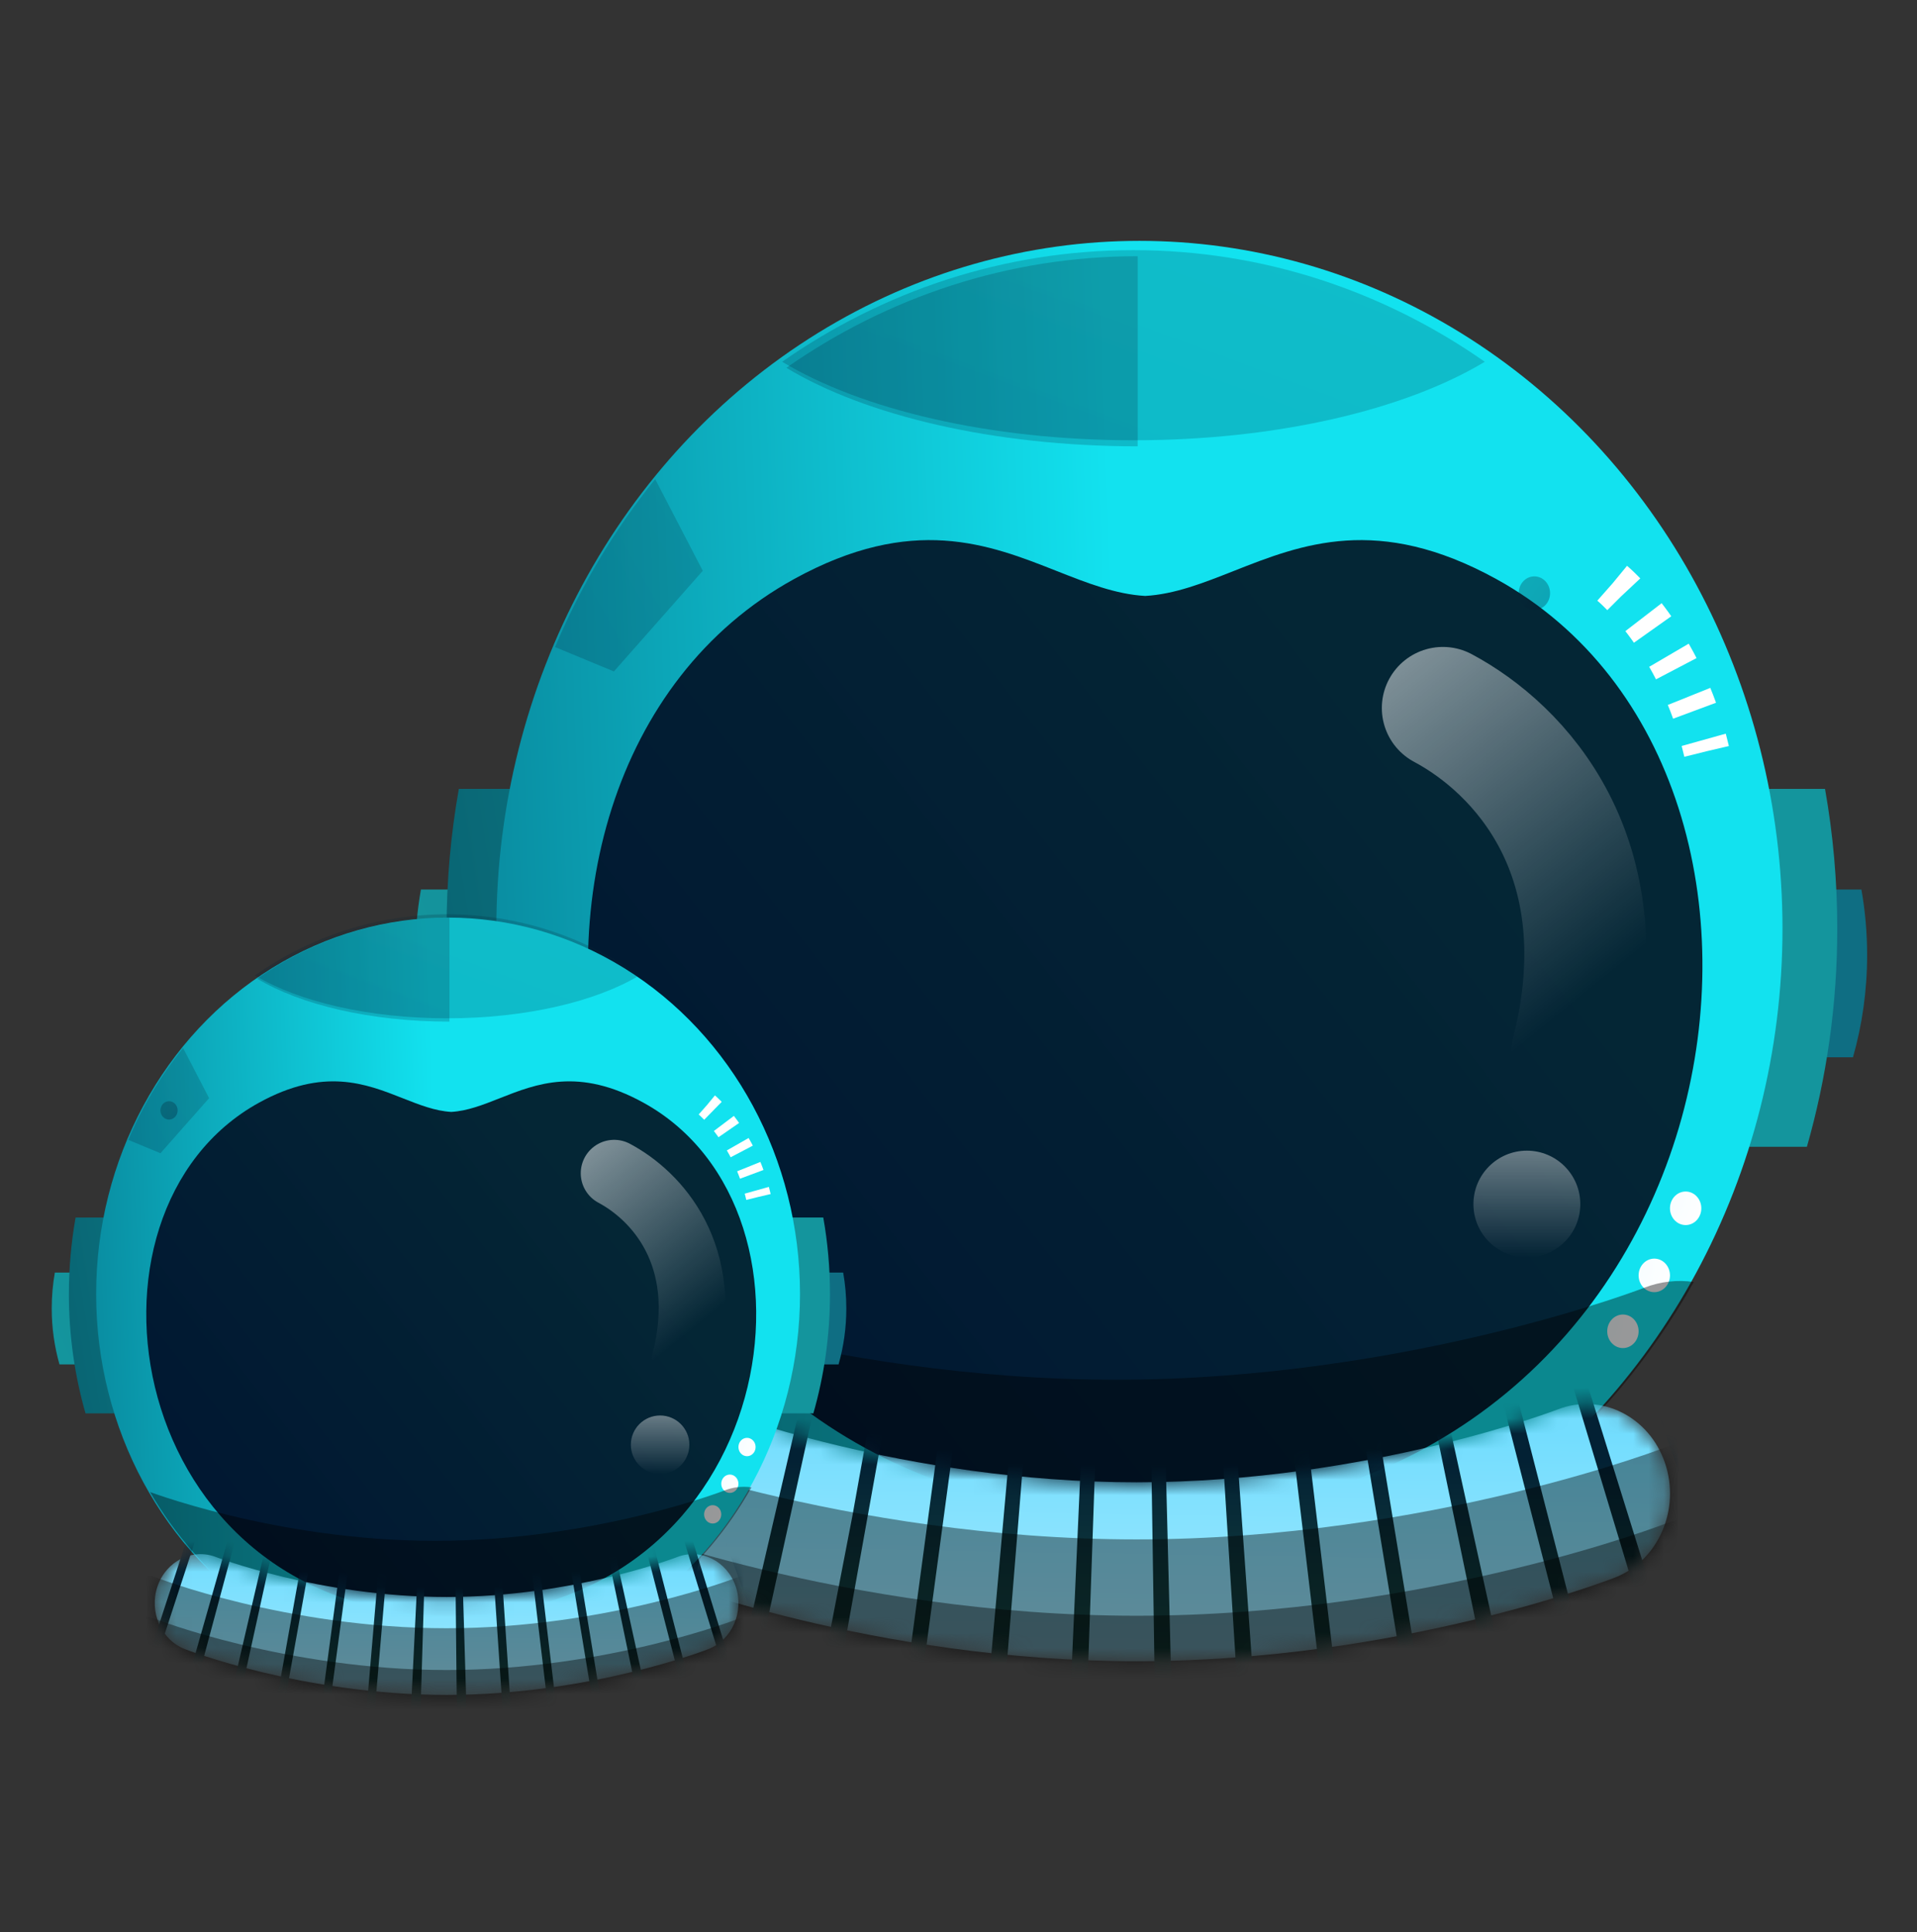 <svg xmlns="http://www.w3.org/2000/svg" width="125" height="126" fill="none" viewBox="0 0 125 126"><rect x="0" y="0" width="125" height="126" fill="#333333" stroke="none"/><path fill="url(#paint0_linear)" d="M120.825 68.954C121.425 66.846 121.748 64.607 121.748 62.287C121.748 60.826 121.62 59.397 121.375 58.013H27.447C27.202 59.397 27.074 60.826 27.074 62.287C27.074 64.607 27.397 66.846 27.997 68.954H120.825Z"/><path fill="url(#paint1_linear)" d="M117.821 74.789C119.108 70.291 119.801 65.515 119.801 60.566C119.801 57.45 119.527 54.402 119.002 51.449H29.919C29.394 54.402 29.119 57.45 29.119 60.566C29.119 65.515 29.812 70.291 31.1 74.789H117.821Z"/><ellipse cx="74.297" cy="60.566" fill="url(#paint2_linear)" rx="41.932" ry="44.858"/><path fill="url(#paint3_linear)" d="M75.17 98.925C113.598 98.122 121.221 50.778 97.564 37.762C89.856 33.52 84.857 35.495 80.442 37.24C78.466 38.02 76.606 38.755 74.673 38.866C72.74 38.755 70.881 38.02 68.905 37.24C64.489 35.495 59.491 33.52 51.782 37.762C28.126 50.778 35.748 98.122 74.176 98.925V98.936C74.342 98.936 74.508 98.935 74.673 98.933C74.838 98.935 75.004 98.936 75.17 98.936V98.925Z"/><circle cx="99.561" cy="78.528" r="3.484" fill="url(#paint4_linear)" opacity=".4"/><path stroke="url(#paint5_linear)" stroke-linecap="round" stroke-linejoin="round" stroke-width="7.964" d="M94.086 46.174C99.063 48.829 105.733 55.831 102.548 68.573"/><path fill="url(#paint6_linear)" d="M51 23.594C57.585 18.99 65.455 16.314 73.908 16.314C82.362 16.314 90.231 18.99 96.817 23.594C91.674 26.696 83.329 28.714 73.908 28.714C64.488 28.714 56.143 26.696 51 23.594Z" opacity=".2"/><path fill="url(#paint7_linear)" d="M51.273 23.988C57.859 19.385 65.728 16.709 74.182 16.709V29.108C64.761 29.108 56.416 27.091 51.273 23.988Z" opacity=".2"/><ellipse cx="105.824" cy="86.824" fill="url(#paint8_radial)" rx="1.023" ry="1.094"/><ellipse cx="107.87" cy="83.178" fill="url(#paint9_radial)" rx="1.023" ry="1.094"/><ellipse cx="109.914" cy="78.802" fill="url(#paint10_radial)" rx="1.023" ry="1.094"/><path fill="#000" fill-rule="evenodd" d="M65.793 104.465C54.411 101.906 44.729 94.41 38.794 84.168C38.823 84.178 38.853 84.189 38.883 84.2C39.313 84.355 39.972 84.584 40.834 84.864C42.56 85.423 45.095 86.181 48.244 86.942C54.565 88.47 63.241 89.981 72.757 89.981C82.272 89.981 90.948 88.47 97.269 86.942C100.418 86.181 102.953 85.423 104.679 84.864C105.542 84.584 106.2 84.355 106.63 84.2C106.845 84.123 107.003 84.064 107.1 84.028C107.149 84.01 107.182 83.997 107.2 83.99L107.208 83.987L107.21 83.986L107.212 83.986L107.215 83.984C108.285 83.567 109.39 83.455 110.446 83.607C104.862 93.566 95.767 101.015 84.993 103.997C81.153 104.427 77.04 104.695 72.757 104.695C70.377 104.695 68.05 104.612 65.793 104.465Z" clip-rule="evenodd" opacity=".4"/><path fill="url(#paint11_linear)" fill-rule="evenodd" d="M36.194 42.201C37.872 38.207 40.08 34.522 42.723 31.25L45.825 37.225L40.03 43.79L36.194 42.201Z" clip-rule="evenodd" opacity=".2"/><path stroke="url(#paint12_linear)" stroke-dasharray="1 1.99" stroke-width="2.986" d="M105.143 38.054C105.143 38.054 109.574 41.701 111.279 48.995"/><ellipse cx="100.05" cy="38.684" fill="url(#paint13_linear)" opacity=".3" rx="1.023" ry="1.094"/><mask id="mask0" width="70" height="18" x="39" y="91" mask-type="alpha" maskUnits="userSpaceOnUse"><path fill="url(#paint14_linear)" fill-rule="evenodd" d="M46.665 91.917L46.662 91.915L46.673 91.92C46.688 91.925 46.714 91.936 46.753 91.95C46.831 91.979 46.956 92.025 47.128 92.087C47.47 92.209 47.995 92.391 48.682 92.613C50.058 93.056 52.078 93.658 54.587 94.261C59.625 95.473 66.538 96.672 74.121 96.672C81.705 96.672 88.618 95.473 93.656 94.261C96.165 93.658 98.185 93.056 99.561 92.613C100.248 92.391 100.773 92.209 101.115 92.087C101.287 92.025 101.412 91.979 101.49 91.95C101.529 91.936 101.556 91.925 101.57 91.92L101.576 91.918L101.578 91.917L101.579 91.916L101.581 91.915C104.411 90.819 107.537 92.381 108.566 95.408C109.595 98.435 108.136 101.781 105.308 102.884C105.308 102.884 105.302 102.886 105.302 102.886L105.293 102.889L105.278 102.895L105.233 102.912C105.197 102.926 105.148 102.945 105.087 102.968C104.964 103.014 104.792 103.077 104.573 103.155C104.134 103.312 103.507 103.529 102.711 103.786C101.119 104.299 98.846 104.975 96.049 105.647C90.476 106.988 82.731 108.342 74.121 108.342C65.513 108.342 57.767 106.988 52.194 105.647C49.397 104.975 47.124 104.299 45.532 103.786C44.736 103.529 44.108 103.312 43.67 103.155C43.451 103.077 43.279 103.014 43.156 102.968C43.095 102.945 43.046 102.926 43.01 102.912L42.965 102.895L42.95 102.889L42.941 102.886C42.941 102.886 42.937 102.884 42.937 102.884C40.107 101.782 38.648 98.435 39.677 95.408C40.706 92.381 43.832 90.819 46.662 91.915" clip-rule="evenodd"/></mask><g mask="url(#mask0)"><path fill="url(#paint15_linear)" fill-rule="evenodd" d="M46.665 91.917L46.662 91.915L46.673 91.92C46.688 91.925 46.714 91.936 46.753 91.95C46.831 91.979 46.956 92.025 47.128 92.087C47.47 92.209 47.995 92.391 48.682 92.613C50.058 93.056 52.078 93.658 54.587 94.261C59.625 95.473 66.538 96.672 74.121 96.672C81.705 96.672 88.618 95.473 93.656 94.261C96.165 93.658 98.185 93.056 99.561 92.613C100.248 92.391 100.773 92.209 101.115 92.087C101.287 92.025 101.412 91.979 101.49 91.95C101.529 91.936 101.556 91.925 101.57 91.92L101.576 91.918L101.578 91.917L101.579 91.916L101.581 91.915C104.411 90.819 107.537 92.381 108.566 95.408C109.595 98.436 108.135 101.784 105.304 102.885C105.304 102.885 105.307 102.884 105.302 102.886L105.293 102.889L105.278 102.895L105.233 102.912C105.197 102.926 105.148 102.945 105.087 102.968C104.964 103.014 104.792 103.077 104.573 103.155C104.134 103.312 103.507 103.529 102.711 103.786C101.119 104.299 98.846 104.975 96.049 105.647C90.476 106.988 82.731 108.342 74.121 108.342C65.513 108.342 57.767 106.988 52.194 105.647C49.397 104.975 47.124 104.299 45.532 103.786C44.736 103.529 44.108 103.312 43.67 103.155C43.451 103.077 43.279 103.014 43.156 102.968C43.095 102.945 43.046 102.926 43.01 102.912L42.965 102.895L42.95 102.889L42.941 102.886C42.938 102.885 42.939 102.885 42.939 102.885C40.108 101.784 38.648 98.436 39.677 95.408C40.706 92.381 43.832 90.819 46.662 91.915" clip-rule="evenodd"/><path stroke="url(#paint16_linear)" stroke-dasharray="1 3.98" stroke-width="17.919" d="M110.256 95.212C110.256 95.212 94.077 101.776 74.119 101.776C54.162 101.776 37.983 95.212 37.983 95.212"/><path fill="#000" fill-rule="evenodd" d="M39.665 94.401L39.66 94.4L39.675 94.405C39.693 94.412 39.727 94.425 39.775 94.443C39.873 94.48 40.03 94.538 40.245 94.615C40.675 94.77 41.334 94.999 42.196 95.278C43.922 95.838 46.457 96.596 49.606 97.357C55.927 98.885 64.603 100.396 74.118 100.396C83.634 100.396 92.31 98.885 98.631 97.357C101.78 96.596 104.315 95.838 106.041 95.278C106.903 94.999 107.562 94.77 107.992 94.615C108.207 94.538 108.364 94.48 108.462 94.443C108.51 94.425 108.544 94.412 108.562 94.405L108.57 94.402L108.572 94.401L108.574 94.4L108.577 94.4C112.127 93.017 116.05 94.986 117.341 98.802C118.633 102.621 116.8 106.842 113.247 108.23C113.247 108.23 113.251 108.228 113.245 108.231L113.234 108.235L113.215 108.242L113.159 108.264C113.114 108.281 113.052 108.305 112.975 108.334C112.821 108.391 112.605 108.471 112.33 108.57C111.78 108.768 110.993 109.041 109.994 109.365C107.997 110.013 105.143 110.864 101.635 111.712C94.641 113.403 84.921 115.11 74.118 115.11C63.316 115.11 53.596 113.403 46.602 111.712C43.093 110.864 40.24 110.013 38.243 109.365C37.244 109.041 36.457 108.768 35.907 108.57C35.632 108.471 35.415 108.391 35.262 108.334C35.185 108.305 35.123 108.281 35.078 108.264L35.022 108.242L35.002 108.235L34.992 108.231C34.989 108.23 34.989 108.23 34.989 108.23C31.437 106.842 29.604 102.621 30.896 98.802C32.187 94.987 36.11 93.017 39.66 94.4" clip-rule="evenodd" opacity=".4"/><path fill="#000" fill-rule="evenodd" d="M39.665 99.379L39.66 99.377L39.675 99.382C39.693 99.389 39.727 99.402 39.775 99.421C39.873 99.457 40.03 99.516 40.245 99.593C40.675 99.747 41.334 99.977 42.196 100.256C43.922 100.816 46.457 101.574 49.606 102.335C55.927 103.863 64.603 105.374 74.118 105.374C83.634 105.374 92.31 103.863 98.631 102.335C101.78 101.574 104.315 100.816 106.041 100.256C106.903 99.977 107.562 99.747 107.992 99.593C108.207 99.516 108.364 99.457 108.462 99.421C108.51 99.402 108.544 99.389 108.562 99.382L108.57 99.38L108.572 99.379L108.574 99.378L108.577 99.377C112.127 97.994 116.05 99.964 117.341 103.78C118.633 107.598 116.8 111.819 113.247 113.207C113.247 113.207 113.251 113.206 113.245 113.209L113.234 113.213L113.215 113.22L113.159 113.242C113.114 113.259 113.052 113.282 112.975 113.311C112.821 113.369 112.605 113.449 112.33 113.548C111.78 113.745 110.993 114.019 109.994 114.343C107.997 114.99 105.143 115.842 101.635 116.69C94.641 118.38 84.921 120.087 74.118 120.087C63.316 120.087 53.596 118.38 46.602 116.69C43.093 115.842 40.24 114.99 38.243 114.343C37.244 114.019 36.457 113.745 35.907 113.548C35.632 113.449 35.415 113.369 35.262 113.311C35.185 113.282 35.123 113.259 35.078 113.242L35.022 113.22L35.002 113.213L34.992 113.209C34.989 113.207 34.989 113.207 34.989 113.207C31.437 111.819 29.604 107.598 30.896 103.78C32.187 99.964 36.11 97.994 39.66 99.377" clip-rule="evenodd" opacity=".4"/></g><path fill="url(#paint17_linear)" d="M54.68 88.982C55.009 87.828 55.185 86.603 55.185 85.334C55.185 84.534 55.115 83.752 54.981 82.995H3.577C3.443 83.752 3.373 84.534 3.373 85.334C3.373 86.603 3.55 87.828 3.878 88.982H54.68Z"/><path fill="url(#paint18_linear)" d="M53.036 92.176C53.741 89.714 54.12 87.101 54.12 84.392C54.12 82.686 53.97 81.019 53.682 79.402H4.93C4.643 81.019 4.492 82.686 4.492 84.392C4.492 87.101 4.871 89.714 5.576 92.176H53.036Z"/><ellipse cx="29.217" cy="84.392" fill="url(#paint19_linear)" rx="22.948" ry="24.549"/><path fill="url(#paint20_linear)" d="M29.695 105.384C50.726 104.945 54.897 79.035 41.951 71.911C37.732 69.59 34.996 70.671 32.58 71.626C31.498 72.053 30.481 72.455 29.423 72.516C28.365 72.455 27.348 72.053 26.266 71.626C23.849 70.671 21.114 69.59 16.895 71.911C3.949 79.035 8.12 104.945 29.151 105.384V105.39C29.242 105.39 29.333 105.39 29.423 105.389C29.513 105.39 29.604 105.39 29.695 105.39V105.384Z"/><circle cx="43.043" cy="94.222" r="1.907" fill="url(#paint21_linear)" opacity=".4"/><path stroke="url(#paint22_linear)" stroke-linecap="round" stroke-linejoin="round" stroke-width="4.358" d="M40.047 76.516C42.771 77.968 46.421 81.8 44.678 88.774"/><path fill="url(#paint23_linear)" d="M16.62 63.611C20.224 61.091 24.531 59.627 29.157 59.627C33.784 59.627 38.09 61.091 41.694 63.611C38.88 65.308 34.313 66.412 29.157 66.412C24.002 66.412 19.435 65.308 16.62 63.611Z" opacity=".2"/><path fill="url(#paint24_linear)" d="M16.77 63.826C20.373 61.307 24.68 59.842 29.307 59.842V66.628C24.151 66.628 19.584 65.524 16.77 63.826Z" opacity=".2"/><ellipse cx="46.471" cy="98.762" fill="url(#paint25_radial)" rx=".56" ry=".599"/><ellipse cx="47.59" cy="96.766" fill="url(#paint26_radial)" rx=".56" ry=".599"/><ellipse cx="48.71" cy="94.371" fill="url(#paint27_radial)" rx=".56" ry=".599"/><path fill="#000" fill-rule="evenodd" d="M24.562 108.416C18.334 107.016 13.035 102.913 9.787 97.308C9.803 97.314 9.819 97.32 9.836 97.326C10.071 97.41 10.431 97.536 10.903 97.689C11.848 97.995 13.235 98.41 14.959 98.826C18.418 99.663 23.166 100.49 28.374 100.49C33.581 100.49 38.33 99.663 41.789 98.826C43.512 98.41 44.9 97.995 45.844 97.689C46.316 97.536 46.676 97.41 46.912 97.326C47.029 97.284 47.116 97.251 47.169 97.231L47.224 97.211L47.228 97.209L47.229 97.209L47.23 97.208L47.232 97.208C47.818 96.98 48.422 96.918 49 97.001C45.944 102.451 40.967 106.528 35.07 108.16C32.969 108.395 30.718 108.542 28.374 108.542C27.071 108.542 25.798 108.497 24.562 108.416Z" clip-rule="evenodd" opacity=".4"/><path fill="url(#paint28_linear)" fill-rule="evenodd" d="M8.364 74.341C9.282 72.155 10.491 70.139 11.937 68.348L13.635 71.618L10.463 75.211L8.364 74.341Z" clip-rule="evenodd" opacity=".2"/><path stroke="url(#paint29_linear)" stroke-dasharray=".54 1.09" stroke-width="1.634" d="M46.098 72.071C46.098 72.071 48.523 74.067 49.456 78.059"/><ellipse cx="11.022" cy="72.417" fill="url(#paint30_linear)" opacity=".3" rx=".56" ry=".599"/><mask id="mask1" width="39" height="10" x="10" y="101" mask-type="alpha" maskUnits="userSpaceOnUse"><path fill="url(#paint31_linear)" fill-rule="evenodd" d="M14.095 101.55L14.093 101.549L14.099 101.551C14.107 101.554 14.122 101.56 14.143 101.568C14.185 101.584 14.254 101.609 14.348 101.642C14.535 101.709 14.823 101.809 15.199 101.93C15.951 102.173 17.057 102.502 18.43 102.833C21.187 103.496 24.971 104.152 29.121 104.152C33.271 104.152 37.055 103.496 39.812 102.833C41.185 102.502 42.29 102.173 43.043 101.93C43.419 101.809 43.706 101.709 43.894 101.642C43.988 101.609 44.056 101.584 44.099 101.568C44.12 101.56 44.135 101.554 44.143 101.551L44.146 101.55L44.147 101.55L44.148 101.549L44.149 101.549C45.698 100.949 47.409 101.804 47.971 103.46C48.535 105.117 47.736 106.948 46.188 107.551C46.188 107.551 46.185 107.553 46.185 107.553L46.181 107.555L46.172 107.558L46.148 107.567C46.128 107.575 46.101 107.585 46.068 107.597C46 107.622 45.906 107.657 45.786 107.7C45.546 107.786 45.203 107.905 44.767 108.045C43.896 108.326 42.652 108.696 41.122 109.064C38.071 109.798 33.832 110.539 29.121 110.539C24.41 110.539 20.171 109.798 17.12 109.064C15.59 108.696 14.346 108.326 13.475 108.045C13.039 107.905 12.696 107.786 12.456 107.7C12.336 107.657 12.242 107.622 12.174 107.597C12.141 107.585 12.114 107.575 12.094 107.567L12.07 107.558L12.061 107.555L12.057 107.553C12.057 107.553 12.054 107.552 12.054 107.552C10.506 106.949 9.707 105.117 10.27 103.46C10.833 101.804 12.544 100.949 14.093 101.549" clip-rule="evenodd"/></mask><g mask="url(#mask1)"><path fill="url(#paint32_linear)" fill-rule="evenodd" d="M14.095 101.55L14.093 101.549L14.099 101.551C14.107 101.554 14.122 101.56 14.143 101.568C14.185 101.584 14.254 101.609 14.348 101.642C14.535 101.709 14.823 101.809 15.199 101.93C15.951 102.173 17.057 102.502 18.43 102.833C21.187 103.496 24.971 104.152 29.121 104.152C33.271 104.152 37.055 103.496 39.812 102.833C41.185 102.502 42.29 102.173 43.043 101.93C43.419 101.809 43.706 101.709 43.894 101.642C43.988 101.609 44.056 101.584 44.099 101.568C44.12 101.56 44.135 101.554 44.143 101.551L44.146 101.55L44.147 101.55L44.148 101.549L44.149 101.549C45.698 100.949 47.409 101.804 47.971 103.46C48.535 105.117 47.736 106.95 46.186 107.552C46.186 107.552 46.188 107.552 46.185 107.553L46.181 107.555L46.172 107.558L46.148 107.567C46.128 107.575 46.101 107.585 46.068 107.597C46 107.622 45.906 107.657 45.786 107.7C45.546 107.786 45.203 107.905 44.767 108.045C43.896 108.326 42.652 108.696 41.122 109.064C38.071 109.798 33.832 110.539 29.121 110.539C24.41 110.539 20.171 109.798 17.12 109.064C15.59 108.696 14.346 108.326 13.475 108.045C13.039 107.905 12.696 107.786 12.456 107.7C12.336 107.657 12.242 107.622 12.174 107.597C12.141 107.585 12.114 107.575 12.094 107.567L12.07 107.558L12.061 107.555L12.057 107.553C12.055 107.552 12.056 107.552 12.056 107.552C10.506 106.95 9.707 105.117 10.27 103.46C10.833 101.804 12.544 100.949 14.093 101.549" clip-rule="evenodd"/><path stroke="url(#paint33_linear)" stroke-dasharray=".54 2.18" stroke-width="9.807" d="M48.896 103.353C48.896 103.353 40.042 106.946 29.12 106.946C18.198 106.946 9.343 103.353 9.343 103.353"/><path fill="#000" fill-rule="evenodd" d="M10.264 102.909L10.261 102.908L10.269 102.911C10.279 102.915 10.298 102.922 10.324 102.932C10.377 102.952 10.464 102.984 10.582 103.026C10.817 103.111 11.177 103.236 11.649 103.389C12.594 103.696 13.981 104.11 15.704 104.527C19.164 105.363 23.912 106.19 29.119 106.19C34.327 106.19 39.075 105.363 42.535 104.527C44.258 104.11 45.645 103.696 46.59 103.389C47.062 103.236 47.422 103.111 47.657 103.026C47.775 102.984 47.861 102.952 47.915 102.932C47.941 102.922 47.96 102.915 47.969 102.911L47.974 102.91L47.975 102.909L47.976 102.909L47.977 102.908C49.921 102.152 52.068 103.23 52.774 105.318C53.481 107.408 52.478 109.718 50.534 110.477C50.534 110.477 50.536 110.477 50.532 110.478L50.527 110.48L50.516 110.484L50.485 110.496C50.461 110.506 50.427 110.518 50.385 110.534C50.301 110.566 50.182 110.61 50.032 110.664C49.731 110.772 49.3 110.921 48.753 111.099C47.66 111.453 46.099 111.919 44.178 112.383C40.351 113.308 35.032 114.243 29.119 114.243C23.207 114.243 17.888 113.308 14.06 112.383C12.14 111.919 10.579 111.453 9.486 111.099C8.939 110.921 8.508 110.772 8.207 110.664C8.056 110.61 7.938 110.566 7.854 110.534C7.812 110.518 7.778 110.506 7.753 110.496L7.723 110.484L7.712 110.48L7.707 110.478C7.705 110.477 7.705 110.477 7.705 110.477C5.761 109.718 4.758 107.408 5.465 105.318C6.171 103.23 8.318 102.152 10.261 102.908" clip-rule="evenodd" opacity=".4"/><path fill="#000" fill-rule="evenodd" d="M10.264 105.633L10.261 105.632L10.269 105.635C10.279 105.639 10.298 105.646 10.324 105.656C10.377 105.676 10.464 105.708 10.582 105.75C10.817 105.835 11.177 105.96 11.649 106.113C12.594 106.419 13.981 106.834 15.704 107.251C19.164 108.087 23.912 108.914 29.119 108.914C34.327 108.914 39.075 108.087 42.535 107.251C44.258 106.834 45.645 106.419 46.59 106.113C47.062 105.96 47.422 105.835 47.657 105.75C47.775 105.708 47.861 105.676 47.915 105.656C47.941 105.646 47.96 105.639 47.969 105.635L47.974 105.633L47.975 105.633L47.976 105.633L47.977 105.632C49.921 104.875 52.068 105.953 52.774 108.041C53.481 110.131 52.478 112.441 50.534 113.201C50.534 113.201 50.536 113.2 50.532 113.202L50.527 113.204L50.516 113.208L50.485 113.22C50.461 113.229 50.427 113.242 50.385 113.258C50.301 113.289 50.182 113.333 50.032 113.387C49.731 113.495 49.3 113.645 48.753 113.822C47.66 114.177 46.099 114.643 44.178 115.107C40.351 116.032 35.032 116.966 29.119 116.966C23.207 116.966 17.888 116.032 14.06 115.107C12.14 114.643 10.579 114.177 9.486 113.822C8.939 113.645 8.508 113.495 8.207 113.387C8.056 113.333 7.938 113.289 7.854 113.258C7.812 113.242 7.778 113.229 7.753 113.22L7.723 113.208L7.712 113.204L7.707 113.202C7.705 113.201 7.705 113.201 7.705 113.201C5.761 112.441 4.758 110.131 5.465 108.041C6.171 105.953 8.318 104.875 10.261 105.632" clip-rule="evenodd" opacity=".4"/></g><defs><linearGradient id="paint0_linear" x1="110.938" x2="38.877" y1="63.119" y2="93.52" gradientUnits="userSpaceOnUse"><stop stop-color="#0F6E83"/><stop offset="1" stop-color="#14959D"/></linearGradient><linearGradient id="paint1_linear" x1="7.948" x2="69.941" y1="49.744" y2="39.93" gradientUnits="userSpaceOnUse"><stop stop-color="#045162"/><stop offset="1" stop-color="#14959D"/></linearGradient><linearGradient id="paint2_linear" x1="12.786" x2="71.469" y1="9.156" y2="6.921" gradientUnits="userSpaceOnUse"><stop stop-color="#066A81"/><stop offset="1" stop-color="#12E2EF"/></linearGradient><linearGradient id="paint3_linear" x1="81.017" x2="22.928" y1="34.782" y2="80.228" gradientUnits="userSpaceOnUse"><stop stop-color="#042635"/><stop offset="1" stop-color="#001431"/></linearGradient><linearGradient id="paint4_linear" x1="99.561" x2="99.561" y1="75.043" y2="82.012" gradientUnits="userSpaceOnUse"><stop stop-color="#fff"/><stop offset="1" stop-color="#fff" stop-opacity="0"/></linearGradient><linearGradient id="paint5_linear" x1="67.208" x2="98.732" y1="29.749" y2="68.573" gradientUnits="userSpaceOnUse"><stop stop-color="#fff"/><stop offset="1" stop-color="#fff" stop-opacity="0"/></linearGradient><linearGradient id="paint6_linear" x1="76.979" x2="69.119" y1="14.844" y2="35.989" gradientUnits="userSpaceOnUse"><stop stop-color="#042635"/><stop offset="1" stop-color="#001431"/></linearGradient><linearGradient id="paint7_linear" x1="77.252" x2="69.393" y1="15.238" y2="36.383" gradientUnits="userSpaceOnUse"><stop stop-color="#042635"/><stop offset="1" stop-color="#001431"/></linearGradient><radialGradient id="paint8_radial" cx="0" cy="0" r="1" gradientTransform="translate(104.048 86.21) rotate(-0.959) scale(3.308 3.539)" gradientUnits="userSpaceOnUse"><stop stop-color="#F5FCFF"/><stop offset="1" stop-color="#fff"/></radialGradient><radialGradient id="paint9_radial" cx="0" cy="0" r="1" gradientTransform="translate(106.094 82.564) rotate(-0.959) scale(3.308 3.539)" gradientUnits="userSpaceOnUse"><stop stop-color="#F5FCFF"/><stop offset="1" stop-color="#fff"/></radialGradient><radialGradient id="paint10_radial" cx="0" cy="0" r="1" gradientTransform="translate(108.138 78.188) rotate(-0.959) scale(3.308 3.539)" gradientUnits="userSpaceOnUse"><stop stop-color="#F5FCFF"/><stop offset="1" stop-color="#fff"/></radialGradient><linearGradient id="paint11_linear" x1="41.655" x2="31.287" y1="29.763" y2="35.562" gradientUnits="userSpaceOnUse"><stop stop-color="#042635"/><stop offset="1" stop-color="#001431"/></linearGradient><linearGradient id="paint12_linear" x1="108.211" x2="108.211" y1="38.054" y2="62.281" gradientUnits="userSpaceOnUse"><stop stop-color="#fff"/><stop offset="1" stop-color="#fff"/></linearGradient><linearGradient id="paint13_linear" x1="99.878" x2="101.719" y1="37.523" y2="38.817" gradientUnits="userSpaceOnUse"><stop stop-color="#042635"/><stop offset="1" stop-color="#001431"/></linearGradient><linearGradient id="paint14_linear" x1="78.782" x2="69.061" y1="89.575" y2="118.918" gradientUnits="userSpaceOnUse"><stop stop-color="#042635"/><stop offset="1" stop-color="#001431"/></linearGradient><linearGradient id="paint15_linear" x1="94.44" x2="94.182" y1="93.406" y2="108.681" gradientUnits="userSpaceOnUse"><stop stop-color="#73DDFE"/><stop offset="1" stop-color="#A2E9FF"/></linearGradient><linearGradient id="paint16_linear" x1="74.119" x2="74.119" y1="95.212" y2="109.748" gradientUnits="userSpaceOnUse"><stop stop-color="#032134"/><stop offset="1" stop-color="#194B42"/></linearGradient><linearGradient id="paint17_linear" x1="49.27" x2="9.833" y1="85.789" y2="102.427" gradientUnits="userSpaceOnUse"><stop stop-color="#0F6E83"/><stop offset="1" stop-color="#14959D"/></linearGradient><linearGradient id="paint18_linear" x1="-7.094" x2="26.833" y1="78.469" y2="73.099" gradientUnits="userSpaceOnUse"><stop stop-color="#045162"/><stop offset="1" stop-color="#14959D"/></linearGradient><linearGradient id="paint19_linear" x1="-4.447" x2="27.669" y1="56.256" y2="55.033" gradientUnits="userSpaceOnUse"><stop stop-color="#066A81"/><stop offset="1" stop-color="#12E2EF"/></linearGradient><linearGradient id="paint20_linear" x1="32.895" x2="1.104" y1="70.28" y2="95.152" gradientUnits="userSpaceOnUse"><stop stop-color="#042635"/><stop offset="1" stop-color="#001431"/></linearGradient><linearGradient id="paint21_linear" x1="43.043" x2="43.043" y1="92.315" y2="96.129" gradientUnits="userSpaceOnUse"><stop stop-color="#fff"/><stop offset="1" stop-color="#fff" stop-opacity="0"/></linearGradient><linearGradient id="paint22_linear" x1="25.337" x2="42.589" y1="67.526" y2="88.774" gradientUnits="userSpaceOnUse"><stop stop-color="#fff"/><stop offset="1" stop-color="#fff" stop-opacity="0"/></linearGradient><linearGradient id="paint23_linear" x1="30.838" x2="26.536" y1="58.822" y2="70.394" gradientUnits="userSpaceOnUse"><stop stop-color="#042635"/><stop offset="1" stop-color="#001431"/></linearGradient><linearGradient id="paint24_linear" x1="30.987" x2="26.686" y1="59.038" y2="70.61" gradientUnits="userSpaceOnUse"><stop stop-color="#042635"/><stop offset="1" stop-color="#001431"/></linearGradient><radialGradient id="paint25_radial" cx="0" cy="0" r="1" gradientTransform="translate(45.499 98.426) rotate(-0.959) scale(1.811 1.937)" gradientUnits="userSpaceOnUse"><stop stop-color="#F5FCFF"/><stop offset="1" stop-color="#fff"/></radialGradient><radialGradient id="paint26_radial" cx="0" cy="0" r="1" gradientTransform="translate(46.618 96.43) rotate(-0.959) scale(1.811 1.937)" gradientUnits="userSpaceOnUse"><stop stop-color="#F5FCFF"/><stop offset="1" stop-color="#fff"/></radialGradient><radialGradient id="paint27_radial" cx="0" cy="0" r="1" gradientTransform="translate(47.737 94.035) rotate(-0.959) scale(1.811 1.937)" gradientUnits="userSpaceOnUse"><stop stop-color="#F5FCFF"/><stop offset="1" stop-color="#fff"/></radialGradient><linearGradient id="paint28_linear" x1="11.353" x2="5.678" y1="67.534" y2="70.708" gradientUnits="userSpaceOnUse"><stop stop-color="#042635"/><stop offset="1" stop-color="#001431"/></linearGradient><linearGradient id="paint29_linear" x1="47.777" x2="47.777" y1="72.071" y2="85.33" gradientUnits="userSpaceOnUse"><stop stop-color="#fff"/><stop offset="1" stop-color="#fff"/></linearGradient><linearGradient id="paint30_linear" x1="10.927" x2="11.935" y1="71.781" y2="72.489" gradientUnits="userSpaceOnUse"><stop stop-color="#042635"/><stop offset="1" stop-color="#001431"/></linearGradient><linearGradient id="paint31_linear" x1="31.672" x2="26.352" y1="100.268" y2="116.326" gradientUnits="userSpaceOnUse"><stop stop-color="#042635"/><stop offset="1" stop-color="#001431"/></linearGradient><linearGradient id="paint32_linear" x1="40.241" x2="40.1" y1="102.365" y2="110.724" gradientUnits="userSpaceOnUse"><stop stop-color="#73DDFE"/><stop offset="1" stop-color="#A2E9FF"/></linearGradient><linearGradient id="paint33_linear" x1="29.12" x2="29.12" y1="103.353" y2="111.308" gradientUnits="userSpaceOnUse"><stop stop-color="#032134"/><stop offset="1" stop-color="#194B42"/></linearGradient></defs></svg>